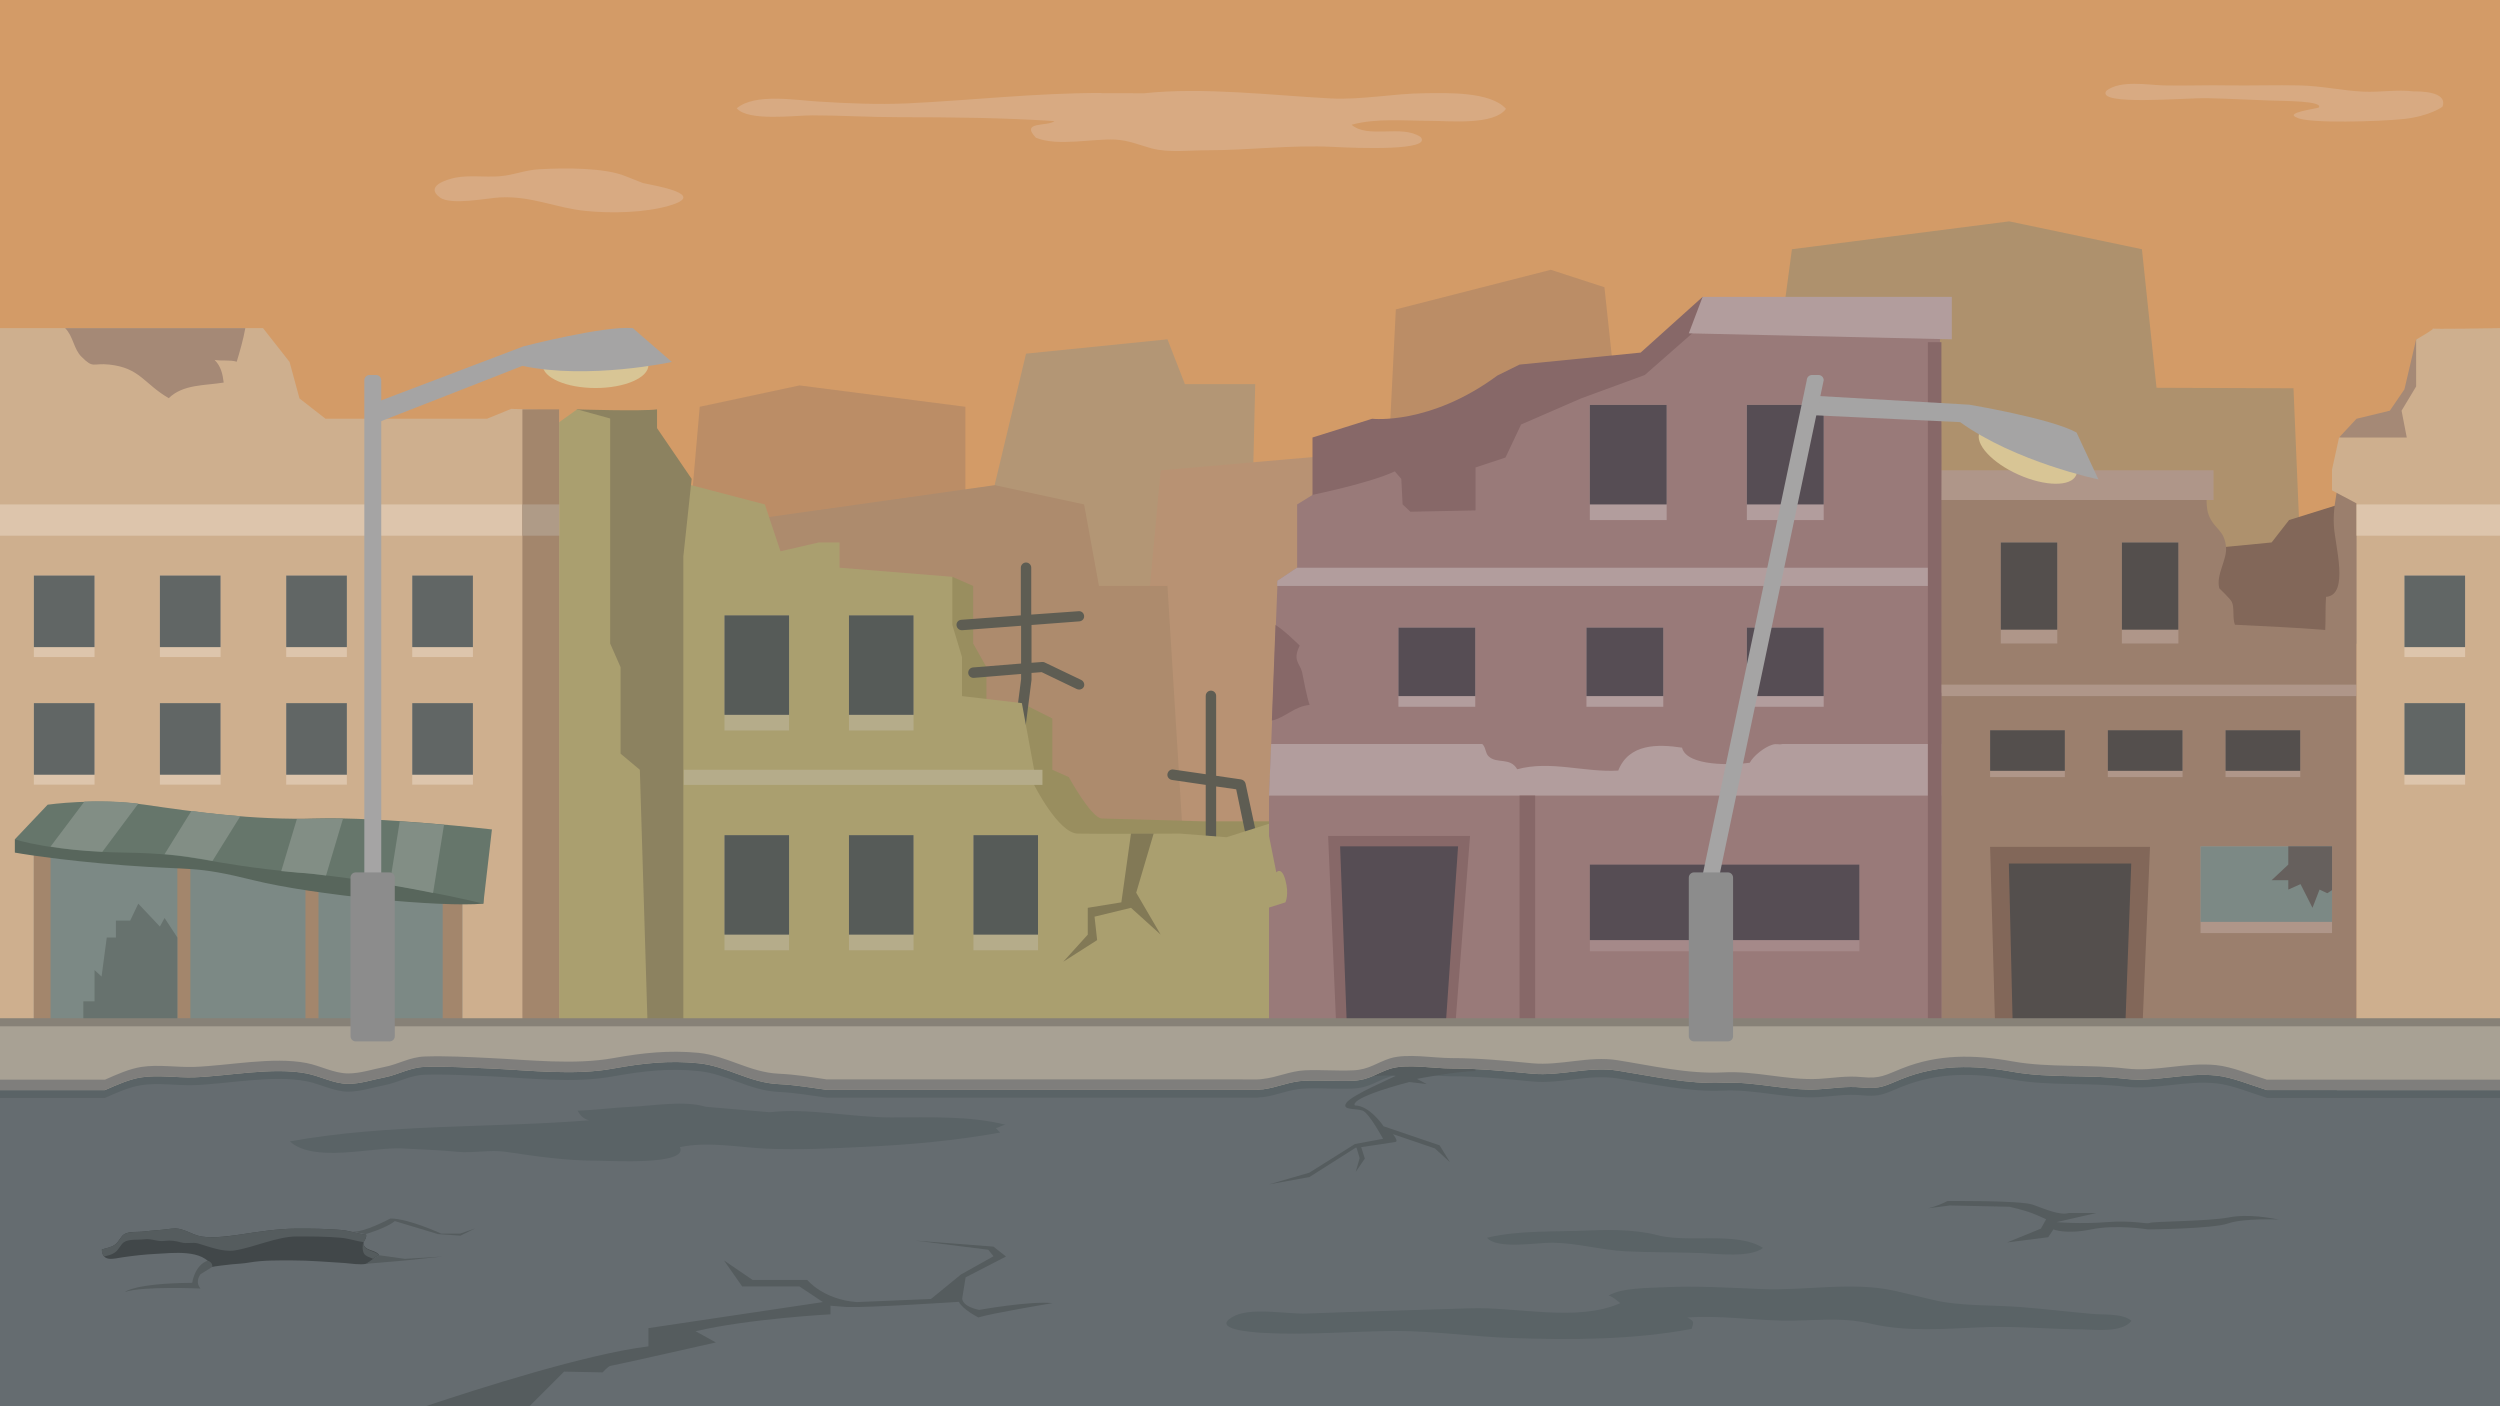 <?xml version="1.0" encoding="utf-8"?>
<!-- Generator: Adobe Illustrator 16.0.0, SVG Export Plug-In . SVG Version: 6.00 Build 0)  -->
<!DOCTYPE svg PUBLIC "-//W3C//DTD SVG 1.1//EN" "http://www.w3.org/Graphics/SVG/1.1/DTD/svg11.dtd">
<svg version="1.1" id="Layer_3" xmlns:x="http://ns.adobe.com/Extensibility/1.0/" xmlns:i="http://ns.adobe.com/AdobeIllustrator/10.0/" xmlns:graph="http://ns.adobe.com/Graphs/1.0/"
	 xmlns="http://www.w3.org/2000/svg" xmlns:xlink="http://www.w3.org/1999/xlink" xmlns:a="http://ns.adobe.com/AdobeSVGViewerExtensions/3.0/"
	 x="0px" y="0px" width="960px" height="540px" viewBox="0 0 960 540" style="enable-background:new 0 0 960 540;"
	 xml:space="preserve">
<rect style="fill:#D39B67;" width="960" height="540"/>
<g>
	<path style="fill:#D8AA82;" d="M240.3,67.7c-7.8-3.3-23.1-3.3-33.3-2.7c-5.5,0.3-9.8,2.3-15.3,2.7c-5.6,0.4-11.3-0.5-16.7,0.5
		c-4,0.8-11.8,3.4-6.1,7.6c4.3,3.2,18.4,0.2,23.2,0c12.1-0.6,21.5,4.1,32.8,5.2c9.9,1,22.7,0.7,32-2c15-4.3-4.8-7.6-10-8.7
		L240.3,67.7z"/>
	<path style="fill:#D8AA82;" d="M422.9,35.7c-25.2,0-49.6,2.8-74.5,4c-11.4,0.5-23,0-34.1-0.7c-8.7-0.5-24.5-3.3-31.4,2.6
		c4.5,5.1,22.2,2.7,28.9,2.7c11.1,0,22,0.7,33.2,0.7c19.8,0,40.3,0.2,59.9,1.5c-2.5,2.2-13.3-0.1-7.1,6.4c8.4,3.4,21.4,0.3,30.5,0.7
		c5.3,0.3,9.5,2.2,14,3.4c6.5,1.7,14.4,0.7,21.2,0.7c16.2,0,32.1-2.1,48.3-1.3c9.6,0.5,38.5,1.6,33.7-3.8
		c-7.2-4.9-20.2,0.8-26.5-4.7c9.5-2.6,20.2-1.5,30.1-1.5c7.4,0,24.5,1.8,29.2-4.6c-5.9-6.7-22.7-6.1-31.3-6c-11.9,0.1-24,2.6-36,2
		c-22.7-1.2-48.9-4.4-71.5-2H422.9z"/>
	<path style="fill:#D8AA82;" d="M907.6,35.2c-8.3-0.4-15.9-2.2-24.6-2.4c-8.8-0.2-17.8,0.1-26.7,0c-8.4-0.2-17,0.2-25.5,0
		c-6.3-0.2-16.5-2.1-21.9,2c-4.6,6,30.5,2.7,38.8,2.9c8,0.2,15.9,0.6,23.9,0.9c5.2,0.2,20.7,0.1,18.8,2.7c-1.1,0.5-13.6,2-8.3,3.9
		c4.4,2.3,31.3,1.5,40.9,0.5c10.1-1.1,14.9-4.7,14.9-4.7c2.3-6.1-9.3-5.9-11-5.9C920.5,34.3,913.7,35.5,907.6,35.2z"/>
</g>
<g>
	<polygon style="fill:#B39675;" points="382,186 394,135.8 448.3,130.3 455,147.5 482,147.5 480,233.4 382,233.4 	"/>
	<polygon style="fill:#BB8D66;" points="263.6,214.6 268.7,156.2 307,148 370.7,156.2 370.7,233.7 273,250 	"/>
	<polygon style="fill:#BB8D66;" points="531.4,210.7 536,118.8 595.5,103.6 616.1,110.3 625.2,195.1 	"/>
	<polygon style="fill:#AE916D;" points="682,141.2 688.1,95.7 771.5,85 822.5,95.7 828.1,148.9 880.7,149.1 883.9,225 677.7,237.3 	
		"/>
	<polygon style="fill:#B89273;" points="440,242 445.7,180.6 514.6,174.6 517.1,336.8 440,332 	"/>
	<polygon style="fill:#AD8B6D;" points="287,199.7 382,186.3 416.3,193.7 422,225 448.3,225 455,333.8 290.6,339.8 	"/>
</g>
<g>
	<polygon style="fill:#826759;" points="854.8,210 872.3,208.3 879,199.7 898.2,193.7 908.3,193.7 908.3,247.1 850,248.5 845,225 	
		"/>
	<path style="fill:#9B7F6D;" d="M897.8,186.3c-0.9,4.9-1.9,9.9-1.6,15.5c0.4,7.5,6.1,26.7-3,27.4c-0.3,4.1-0.1,8.5-0.3,12.7
		c-11-0.9-23-1.4-34.7-2c-1-2.7-0.1-6.6-1.2-8.8c-0.5-1.1-4.8-5.2-4.8-5.2c-1.3-5.3,3-10.8,2.6-15.8c-0.6-6.7-4.4-6.7-6.6-12.2
		c-1.2-2.9-0.9-7.4-0.6-11.5H740.3V397h164.7V186.3H897.8z"/>
	<g>
		<g>
			<rect x="768.3" y="208.3" style="fill:#AF9689;" width="21.7" height="38.8"/>
			<rect x="768.3" y="208.3" style="fill:#544F4D;" width="21.7" height="33.5"/>
		</g>
		<g>
			<rect x="814.8" y="208.3" style="fill:#AF9689;" width="21.7" height="38.8"/>
			<rect x="814.8" y="208.3" style="fill:#544F4D;" width="21.7" height="33.5"/>
		</g>
		<g>
			<rect x="764.2" y="280.4" style="fill:#AF9689;" width="28.7" height="18"/>
			<rect x="764.2" y="280.4" style="fill:#544F4D;" width="28.7" height="15.6"/>
		</g>
		<g>
			<rect x="809.4" y="280.4" style="fill:#AF9689;" width="28.7" height="18"/>
			<rect x="809.4" y="280.4" style="fill:#544F4D;" width="28.7" height="15.6"/>
		</g>
		<g>
			<rect x="854.6" y="280.4" style="fill:#AF9689;" width="28.7" height="18"/>
			<rect x="854.6" y="280.4" style="fill:#544F4D;" width="28.7" height="15.6"/>
		</g>
	</g>
	<rect x="742.5" y="262.9" style="fill:#AF9689;" width="162.4" height="4.4"/>
	<polygon style="fill:#826759;" points="822.6,397 766.2,397 764.2,325.2 825.6,325.2 	"/>
	<polygon style="fill:#544F4D;" points="816.1,394.6 772.9,394.6 771.4,331.6 818.4,331.6 	"/>
	<g>
		<rect x="845" y="325" style="fill:#AF9689;" width="50.5" height="33.3"/>
		<rect x="845" y="325" style="fill:#7C8985;" width="50.5" height="29"/>
		<polygon style="fill:#66605D;" points="878.7,332 872.3,338 878.7,338 878.7,341.6 883.4,339.5 888,348.6 890.7,341.6 893.7,343 
			895.5,341.8 895.5,325 878.7,325 		"/>
	</g>
	<rect x="745.1" y="180.6" style="fill:#AF9689;" width="104.9" height="11.4"/>
</g>
<g>
	<polygon style="fill:#A58976;" points="898.2,168 904.9,160.8 917.7,157.7 923.3,149.5 927.8,130.3 943.7,130.3 938.2,175.7 	"/>
	<path style="fill:#CEAF8E;" d="M960,126v273.9l-55.1-2.9V193.3l-9.4-5v-8l2.7-12.3h26l-2-10.3l5.6-9.3v-18c0,0,8.2-4.7,6.3-4.3
		S960,126,960,126z"/>
	<g>
		<g>
			<rect x="923.3" y="221" style="fill:#DDC5AC;" width="23.3" height="31.3"/>
			<rect x="923.3" y="221" style="fill:#616665;" width="23.3" height="27.5"/>
		</g>
		<g>
			<rect x="923.3" y="270" style="fill:#DDC5AC;" width="23.3" height="31.3"/>
			<rect x="923.3" y="270" style="fill:#616665;" width="23.3" height="27.5"/>
		</g>
	</g>
	<rect x="904.9" y="193.7" style="fill:#DDC5AC;" width="55.1" height="12"/>
</g>
<g>
	<path style="fill:#998E5F;" d="M365.7,221.5l8,3.5v22.1l5.1,9.1v15.2l13.6-1.4l11.7,5.9v19.7l6.3,2.8c0,0,8.7,15.8,12.7,15.9
		l39.3,1.1h33.3l3.8,19.6l-113.3-3l-24.5-51.6v-52.7L365.7,221.5z"/>
	<g>
		<path style="fill:#5E5D53;" d="M415.2,261.1l-14-6.7c-0.3-0.2-0.7-0.2-1-0.2l-4.1,0.3V240l18.4-1.4c1.1-0.1,1.9-1,1.8-2.1
			c-0.1-1.1-1-1.9-2.1-1.8L396,236v-18c0-1.1-0.9-2-2-2s-2,0.9-2,2v18.3l-22.9,1.7c-1.1,0.1-1.9,1-1.8,2.1c0.1,1.1,1,1.9,2,1.9
			c0,0,0.1,0,0.2,0l22.6-1.7v14.5l-18.5,1.5c-1.1,0.1-1.9,1.1-1.8,2.2c0.1,1.1,1.1,1.9,2.2,1.8l18.1-1.5v2l-2.2,17.1
			c-0.1,1.1,0.6,2.1,1.7,2.2c0.1,0,0.2,0,0.3,0c1,0,1.9-0.7,2-1.7l2.2-17.3c0-0.1,0-0.2,0-0.3v-2.4l3.9-0.3l13.5,6.5
			c0.3,0.1,0.6,0.2,0.9,0.2c0.7,0,1.5-0.4,1.8-1.1C416.6,262.8,416.2,261.6,415.2,261.1z"/>
		<path style="fill:#5E5D53;" d="M482,318.2l-3.7-17.3c-0.2-0.8-0.8-1.4-1.7-1.6l-9.6-1.4v-30.7c0-1.1-0.9-2-2-2s-2,0.9-2,2v30.1
			l-12.4-1.8c-1.1-0.2-2.1,0.6-2.3,1.7c-0.2,1.1,0.6,2.1,1.7,2.3l13,1.9v20.1c0,1.1,0.9,2,2,2s2-0.9,2-2V302l7.7,1.1L478,319
			c0.2,0.9,1,1.6,2,1.6c0.1,0,0.3,0,0.4,0C481.5,320.4,482.2,319.3,482,318.2z"/>
	</g>
	<path style="fill:#AA9F6F;" d="M265.4,186.3l28.3,7.4l6,18l14.7-3.4h8v9.7l43.3,3.5V240l3.7,12.3v15l23,2.7l4.7,25.6v5.8
		c0,0,9.3,18.5,16.7,18.7s39.3,0,39.3,0l17.9,1.4l19.5-6.2h5.2c0,0,5.3,80.6,3.3,80.6s-241,0-241,0V211L265.4,186.3z"/>
	<rect x="262.5" y="295.6" style="fill:#B5AC8A;" width="137.8" height="5.8"/>
	<g>
		<rect x="278.2" y="236.3" style="fill:#B5AC8A;" width="24.8" height="44.2"/>
		<rect x="278.2" y="236.3" style="fill:#565B58;" width="24.8" height="38.2"/>
	</g>
	<g>
		<rect x="326" y="236.3" style="fill:#B5AC8A;" width="24.8" height="44.2"/>
		<rect x="326" y="236.3" style="fill:#565B58;" width="24.8" height="38.2"/>
	</g>
	<g>
		<rect x="278.2" y="320.7" style="fill:#B5AC8A;" width="24.8" height="44.2"/>
		<rect x="278.2" y="320.7" style="fill:#565B58;" width="24.8" height="38.2"/>
	</g>
	<g>
		<rect x="326" y="320.7" style="fill:#B5AC8A;" width="24.8" height="44.2"/>
		<rect x="326" y="320.7" style="fill:#565B58;" width="24.8" height="38.2"/>
	</g>
	<g>
		<rect x="373.8" y="320.7" style="fill:#B5AC8A;" width="24.8" height="44.2"/>
		<rect x="373.8" y="320.7" style="fill:#565B58;" width="24.8" height="38.2"/>
	</g>
	<polygon style="fill:#827956;" points="434.3,320.1 430.6,346.5 417.7,348.6 417.7,358.9 408.3,369.3 421.3,361 420.3,352 
		434.3,348.6 445.7,358.9 436.3,342.8 443,320.1 	"/>
	<path style="fill:#8C8260;" d="M221.6,157.2c0,0,24.7,0.8,30.7,0v7.2l13.3,19.5l-3.2,29.8v180.9h-40.9V157.2z"/>
	<polygon style="fill:#AA9F6F;" points="211.7,164.3 221.6,157.2 234.3,160.7 234.3,168 234.3,247.1 238.3,256.2 238.3,289.4 
		245.7,295.6 248.7,394.6 211.7,394.6 	"/>
</g>
<g>
	<polygon style="fill:#CEAF8E;" points="0,126 101,126 111.2,139 115,153 125,160.8 187,160.8 196.3,157 214.7,157.7 214.7,168 
		214.7,397 0,399.9 	"/>
	<rect y="193.7" style="fill:#DDC5AC;" width="214.7" height="12"/>
	<g>
		<g>
			<rect x="13" y="221" style="fill:#DDC5AC;" width="23.3" height="31.3"/>
			<rect x="13" y="221" style="fill:#616665;" width="23.3" height="27.5"/>
		</g>
		<g>
			<rect x="61.4" y="221" style="fill:#DDC5AC;" width="23.3" height="31.3"/>
			<rect x="61.4" y="221" style="fill:#616665;" width="23.3" height="27.5"/>
		</g>
		<g>
			<rect x="109.9" y="221" style="fill:#DDC5AC;" width="23.3" height="31.3"/>
			<rect x="109.9" y="221" style="fill:#616665;" width="23.3" height="27.5"/>
		</g>
		<g>
			<rect x="158.3" y="221" style="fill:#DDC5AC;" width="23.3" height="31.3"/>
			<rect x="158.3" y="221" style="fill:#616665;" width="23.3" height="27.5"/>
		</g>
		<g>
			<rect x="13" y="270" style="fill:#DDC5AC;" width="23.3" height="31.3"/>
			<rect x="13" y="270" style="fill:#616665;" width="23.3" height="27.5"/>
		</g>
		<g>
			<rect x="61.4" y="270" style="fill:#DDC5AC;" width="23.3" height="31.3"/>
			<rect x="61.4" y="270" style="fill:#616665;" width="23.3" height="27.5"/>
		</g>
		<g>
			<rect x="109.9" y="270" style="fill:#DDC5AC;" width="23.3" height="31.3"/>
			<rect x="109.9" y="270" style="fill:#616665;" width="23.3" height="27.5"/>
		</g>
		<g>
			<rect x="158.3" y="270" style="fill:#DDC5AC;" width="23.3" height="31.3"/>
			<rect x="158.3" y="270" style="fill:#616665;" width="23.3" height="27.5"/>
		</g>
	</g>
	<g>
		<rect x="13" y="321.1" style="fill:#7C8985;" width="164.5" height="70.5"/>
		<g>
			<rect x="13" y="321.1" style="fill:#A3866C;" width="6.4" height="70.5"/>
			<rect x="68.1" y="321.1" style="fill:#A3866C;" width="5" height="70.5"/>
			<rect x="170" y="320.1" style="fill:#A3866C;" width="7.5" height="71.5"/>
			<rect x="117.3" y="321.1" style="fill:#A3866C;" width="5" height="70.5"/>
		</g>
		<polygon style="fill:#67726E;" points="68.1,360 63.2,352.5 61.4,355.8 53.1,347 50,353.5 44.5,353.5 44.5,360 41,360 39,375 
			36.3,372.5 36.3,384.5 32,384.5 32,391.6 68.1,391.6 		"/>
	</g>
	<rect x="200.6" y="157.2" style="fill:#A3866C;" width="14.1" height="239.8"/>
	<rect x="200.6" y="193.7" style="fill:#AF9B87;" width="14.1" height="12"/>
	<path style="fill:#A58976;" d="M42,140c11.8,1.3,13.2,7.3,22.8,12.9c5.5-5.4,13.9-4.8,21.1-6c-0.4-3.2-1-6.2-3.5-8.7
		c2.7,0.5,5.9-0.1,8.5,0.7c1.2-4,2.5-8.4,3.3-12.9H25c3.1,3,3.3,8.1,6.3,11C36,141.7,35.4,139.3,42,140z"/>
	<g>
		<path style="fill:#58665C;" d="M5.7,322.3v5.1c0,0,16,2.9,42.3,4.9s26.3,0,49.3,5.7s72,10.5,88.3,9v-5
			C185.7,342,22.3,316.7,5.7,322.3z"/>
		<path style="fill:#66766B;" d="M18.3,309c0,0,18.7-2.7,37.3,0s41.1,6,65.9,5.3s67.4,4.2,67.4,4.2l-3.3,28.5c0,0-35.3-8.7-71.3-12
			s-38-7.2-66.3-7.6s-42.3-5.1-42.3-5.1L18.3,309z"/>
		<g>
			<path style="fill:#828E85;" d="M92.3,313.4c-6.5-0.5-12.8-1.2-18.8-2l-10.3,16.6c6.9,0.6,12.2,1.5,18.4,2.6L92.3,313.4z"/>
			<path style="fill:#828E85;" d="M39.3,327.1l13.8-18.5c-7.4-0.9-14.7-1-20.7-0.8l-13,17.3C24.6,326,31.2,326.7,39.3,327.1z"/>
			<path style="fill:#828E85;" d="M125.2,336.2l6.5-21.8c-3.6-0.1-7-0.1-10.1,0c-2.6,0.1-5.1,0.1-7.6,0.1l-6,20
				c2,0.2,4.1,0.4,6.4,0.6C118,335.3,121.6,335.7,125.2,336.2z"/>
			<path style="fill:#828E85;" d="M170.5,316.7c-5.1-0.5-11-0.9-17-1.3l-3.9,24.4c6.1,1,11.8,2.1,16.7,3.1L170.5,316.7z"/>
		</g>
	</g>
</g>
<g>
	<path style="fill:#876868;" d="M504,190v-22l22.9-7.2c0,0,22.1,2.6,48.1-16.6l8.5-4.2l46.5-4.6l23.8-21.4l17,4L657,135.4l-3.3,72.8
		H504V190z"/>
	<path style="fill:#997A79;" d="M745,130.2c0,0-1,11.9,0,21.7s0,67.1,0,67.1l0.5,17.7l-2.9,15.7v10.6l2.9,3.1v130H487.3v-28.6V361
		v-12.5l6.3-2c0,0,1.5-3,0-8.5s-3.5-3-3.5-3l-2.8-14v-14l3.3-84l7.5-5v-24.3l6-3.7c0,0,22-4.5,31.5-9l2.5,2.9l0.5,9.8l3,2.8l25-0.5
		v-16.5l11.5-3.8l6-12.7l23-10l24.5-9l20.5-18h93.4L745,130.2z"/>
	<g>
		<rect x="610.5" y="155.5" style="fill:#B29D9D;" width="29.5" height="44.2"/>
		<rect x="610.5" y="155.5" style="fill:#564D54;" width="29.5" height="38.2"/>
	</g>
	<g>
		<rect x="670.8" y="155.5" style="fill:#B29D9D;" width="29.5" height="44.2"/>
		<rect x="670.8" y="155.5" style="fill:#564D54;" width="29.5" height="38.2"/>
	</g>
	<g>
		<rect x="670.8" y="241" style="fill:#B29D9D;" width="29.5" height="30.4"/>
		<rect x="670.8" y="241" style="fill:#564D54;" width="29.5" height="26.3"/>
	</g>
	<g>
		<rect x="609.2" y="241" style="fill:#B29D9D;" width="29.5" height="30.4"/>
		<rect x="609.2" y="241" style="fill:#564D54;" width="29.5" height="26.3"/>
	</g>
	<g>
		<rect x="537" y="241" style="fill:#B29D9D;" width="29.5" height="30.4"/>
		<rect x="537" y="241" style="fill:#564D54;" width="29.5" height="26.3"/>
	</g>
	<path style="fill:#B29D9D;" d="M745.4,285.7h-61c-1.4,0.4-2.1-0.3-3.9,0.3c-2.9,0.9-7.1,4.1-8.6,6.9c-6.3,0.9-24.2,1.5-26-5.8
		c-9.3-1.4-20.4-1.6-24.5,8.8c-12.9,0.8-25.9-4-38.8-0.5c-2.7-4.8-7.9-1.9-11-5c-1.3-1.3-1-3.4-2.4-4.7h-81.1l-0.8,19.8h258.1V285.7
		z"/>
	<path style="fill:#B29D9D;" d="M745,219c0,0,0-0.4,0-1H498v0l-7.5,5l-0.1,2h254.7L745,219z"/>
	<rect x="583.5" y="305.5" style="fill:#876868;" width="6" height="86.1"/>
	<polygon style="fill:#876868;" points="559,391.6 513,391.6 510,321 564.5,321 	"/>
	<polygon style="fill:#564D54;" points="555.3,391.6 517.1,391.6 514.6,325 559.9,325 	"/>
	<rect x="610.5" y="332" style="fill:#A58989;" width="103.5" height="33.3"/>
	<rect x="610.5" y="332" style="fill:#564D54;" width="103.5" height="29"/>
	<path style="fill:#876868;" d="M489.8,240l-1.4,36.7c5.1-1.1,8.6-5.5,14.5-6c-1.2-3.4-2.3-9.9-2.9-12.6c-0.8-3.4-3.8-4.4-0.9-10.2
		C496.3,245.3,493.3,242.2,489.8,240z"/>
	<polygon style="fill:#B29D9D;" points="653.8,114 749.5,114 749.5,130.3 648.5,128 	"/>
	<rect x="740.3" y="131.4" style="fill:#876868;" width="5.2" height="264.6"/>
</g>
<g>
	<rect y="391.6" style="fill:#656C70;" width="960" height="148.4"/>
	<path style="fill:#5A6366;" d="M0,394.6v27h40.3c4.5-2,9.4-4.2,14-4.9c6.4-1,13.6,0.2,20.2,0c13.4-0.5,30.2-4,43.2-1.5
		c5.2,1,10.6,4,16,4c4.7,0,9.3-1.6,14-2.5c5.2-1,9.7-3.8,15.3-4c8-0.3,17.2,0.3,25.3,0.6c15.1,0.7,32.4,2.8,47.3,0
		c11.1-2,21.3-3.2,32.7-2c10.8,1.1,19.5,7.5,30.7,8c6.5,0.3,12.5,1.4,18.5,2.2h165.3c0.7-0.1,1.4-0.2,2.2-0.2
		c5.5-0.7,10.3-3.1,16-3.3c6.2-0.3,12.5,0.3,18.7,0c6.1-0.3,8.9-2.9,14.1-4.6c6.4-2,16.7-0.1,23.4-0.1c10.7,0,20.8,1,31.2,2
		c10.9,1,21.6-2.9,32.6-1.2c13.3,2.1,27.3,5.3,40.6,4.7c12.4-0.6,24.7,3.2,36.7,2.5c5.5-0.3,10.6-1.3,16.7-0.7
		c7.1,0.7,8.9-0.7,15.3-3.3c14-5.6,27.8-5.4,42.7-2.7c14,2.5,28.9,1,43.3,2.7c11.4,1.3,22.8-2.5,34.7-1.3c6,0.6,13.1,3.6,19.5,5.6
		H960v-27H0z"/>
	<g>
		<path style="fill:#555C5E;" d="M376,503c-7-1.5-6.5-4.5-6.5-4.5l1.3-8l15.5-8l-4.8-3.8l-30-2.3l28,3.5l2,2.5l-12.5,7l-11.5,9.4
			L329,500c-13-1-19-8.5-19-8.5h-21l-11-7.5l7,10h22l9,6l-67,10v7c-23.6,2.9-65.3,16.2-85.6,23h39.9l13.3-13.3l14.8,0.3
			c0,0,2.3-2.5,3-2.5s40.5-9,40.5-9c-3.3-1.8-7.8-4.3-7.8-4.3c20.3-4.8,51.8-6.5,51.8-6.5v-3.3l6.3,0.5c8.5,0.3,43-2,43-2
			c1.5,3,7.5,6,7.5,6c4.5-1.5,28.5-5.5,28.5-5.5C395.5,499.5,376,503,376,503z"/>
		<path style="fill:#555C5E;" d="M566.5,409c0,0-29.4-6-39.4,4.2c0,0,9.4-0.5,8.7,0s-16.8,7.3-18.8,10.3s3.8,2,6.3,3
			s7.8,10.8,7.8,10.8l-10.8,2l-17.5,11l-15.5,4.5l15.5-2.8l17.8-11.3c0,0,0.1,0,0.3,0l1.2,4l-1.5,5.3l3.5-5.1l-1.4-4.4
			c4-0.6,12.3-1.8,13.2-2c1.2-0.3-1-3-1-3L551,441l5.8,5.3l-4-6.5l-21.5-7.3c0,0-5.3-8-11-8c0,0-3.5-2.5,20.8-9l6.8,0.8l-3.8-2
			c0,0,14.7-2.9,22.5-3V409z"/>
		<path style="fill:#555C5E;" d="M740.3,464c0,0,3.8-0.8,7.5-2.8c0,0,28-0.3,32.8,1.4s10.3,4.2,13.8,3.2H805l-15.3,3.5
			c0,0,9.3,0.8,19.3,0s15.5,0.9,16.5,0.3s22.5-0.6,30.3-2.1s16.3,0.3,19.3,0.8c0,0-13.5-0.6-19.5,1.5s-30.8,2.3-30.8,2.3
			s-12-2-21.8,0s-14.5,0-14.5,0l-2,3l-15.8,2l13-5.3l2-3.6c0,0-2-1-5.3-2.3s-8.8-2.5-8.8-2.5l-22.8-0.5L740.3,464z"/>
		<g>
			<path style="fill:#414749;" d="M81.5,486.5c-3.3-7-15.5-5.3-21.8-5c-4.2,0.2-8.5,0.7-12.6,1.3c-3.5,0.5-7.8,2-8-3
				c1.8-0.6,3.5-0.7,5.1-1.9c1.4-1,2.2-3.1,3.4-3.9c1.9-1.3,5.4-0.8,7.7-1.1c3-0.4,6-0.5,9-0.9c2.2-0.3,3.6-0.5,5.7,0.2
				c2.1,0.6,3.9,1.7,6,2.3c4.1,1.2,10.9,0.3,15.3-0.3c7.4-1.1,15-2.4,22.6-2.4c5.7,0,11.3,0,17,0.5c3.5,0.3,6.5,1.5,9.7,1.8
				c0.3,2-1.8,2.6-0.7,4.4c1.1,1.8,4.7,1.6,5.7,3.5c-1.9,0.6-3.1,2.9-5,3.3c-2.1,0.5-6-0.1-8.3-0.3c-6.7-0.4-13.3-1-20.1-1
				c-5.5,0-11.1-0.1-16.4,0.8c-2.2,0.4-4.5,0.5-6.8,0.7C87.1,485.7,82,486.3,81.5,486.5z"/>
			<g>
				<path style="fill:#555C5E;" d="M139.8,481.4c0.7,1.1,2.2,1.4,3.5,2c0.7-0.6,1.4-1.2,2.2-1.4c-0.9-1.7-6.4-1.6-5.9-5
					C139.1,477.8,139.1,480.3,139.8,481.4z"/>
				<path style="fill:#555C5E;" d="M40,482.5c1.5-0.4,2.8-0.6,4.2-1.6c1.4-1,2.2-3.1,3.4-3.9c1.9-1.3,5.4-0.8,7.7-1.1
					c3-0.4,5,1,8,0.6c2.2-0.3,4.1,0,6.3,0.6c2.1,0.6,4.4-0.2,6.5,0.4c4.1,1.2,9.4,3.3,13.8,2.7c7.4-1.1,16.5-5.4,24-5.4
					c5.7,0,11.3,0,17,0.5c3.2,0.3,5.9,1.3,8.8,1.7c0.3-0.9,1.1-1.6,0.9-2.9c-3.2-0.3-6.2-1.5-9.7-1.8c-5.6-0.5-11.3-0.5-17-0.5
					c-7.5,0-15.1,1.3-22.6,2.4c-4.4,0.7-11.1,1.5-15.3,0.3c-2.1-0.6-3.9-1.7-6-2.3c-2.2-0.7-3.5-0.5-5.7-0.2c-3,0.4-6,0.5-9,0.9
					c-2.3,0.3-5.8-0.1-7.7,1.1c-1.2,0.8-2,2.9-3.4,3.9c-1.7,1.2-3.3,1.3-5.1,1.9C39.1,481.1,39.4,482,40,482.5z"/>
			</g>
			<path style="fill:#555C5E;" d="M81.5,486.5l-4.5,2.8c0,0-2.3,2.8,0,5.5c0,0-22-1-29,1.3c0,0,3.5-3.3,25.8-3.5
				c0,0,0.9-6.7,5.9-8.5C79.7,484,81.8,484.7,81.5,486.5z"/>
			<path style="fill:#555C5E;" d="M182.5,471.7l-5.8,2h-7.3c0,0-12.5-5.8-19.5-5.8c0,0-10.5,5.7-14.9,5l5.4,1c0,0,8-2.3,11.2-5
				l16.6,5l8.6,0.6L182.5,471.7z"/>
			<polygon style="fill:#555C5E;" points="145.5,482 155.5,483.4 170,482.5 155.8,484 140.5,485.3 			"/>
		</g>
	</g>
	<g>
		<path style="fill:#5A6366;" d="M271,425c-8.3-2.5-19.9-0.4-28.5,0c-6.9,0.3-14,1.3-20.7,1.5c0.9,1.7,2.1,3.1,4.4,3.7
			c-37.9,3-77.5,1.3-114.9,8.1c9.2,8.4,31.6,2.1,43.1,2.7c7.1,0.4,14.3,0.6,21.3,1.3c6.1,0.6,12.4-0.9,18.5,0
			c11.6,1.7,22.7,3.4,34.8,3.4c5.2,0,35.5,1.9,32.1-5.2c10.8-2.3,22.5,0.1,33.4,0.6c12.4,0.5,24.9-0.1,37.2-0.7
			c17.8-0.8,35.2-2.4,52.4-5.5c-0.5-0.5-1.3-1.3-1.7-1.7c1.2-0.2,2.6-1.2,3.7-1.3c-13.8-3.5-29.3-2.8-43.8-2.8
			c-15.2,0-31.9-3.7-46.7-2L271,425z"/>
		<path style="fill:#5A6366;" d="M727.7,495.7c-16.4-3.7-34.3,0-51.2-0.7c-12.4-0.5-24.9-1.3-37.4-0.7c-6.2,0.3-16.5,0.2-21.4,3.2
			c1.9,0.5,3.4,2.2,4.5,2.9c-16.6,7.4-40,1.3-57.9,2c-20.6,0.7-41.8,1.2-62.6,2c-7.8,0.3-21.9-2.7-28.6,1.4c-7.6,4.6,7,5.7,11.3,6
			c16.9,1,34.5-0.6,51.5-0.7c15,0,29.6,2.2,44.5,2.7c23.1,0.8,46.9,0.7,69.2-3.5c0.8-2.7,1.1-2.9-1.7-4.4c12-0.8,24,0.9,35.9,1.2
			c12.3,0.3,22.6-1.6,34.6,1.2c13.8,3.2,27.9,2,42,1.4c13.2-0.6,26.1,0.7,39.4,0.8c5.1,0.1,15.1,1.3,18.7-3.3
			c-3.5-3-10.9-2.2-15.5-2.7c-9.1-0.8-18.1-1.9-27.2-2.6c-10.2-0.8-23.5-0.3-33.3-2.7L727.7,495.7z"/>
		<path style="fill:#5A6366;" d="M639.6,475.2c-9.1-3-19.5-3.1-29.3-2.7c-12.8,0.6-27-0.2-39.3,2.8c4,4.6,19.3,1.8,25.1,1.9
			c9.6,0.1,18.6,2.8,28.1,3.3c9.8,0.5,19.8,0.3,29.5,0.7c6.1,0.3,18.6,1.8,23.3-2c-10.5-6.7-29.9-1.4-42.1-5.3"/>
	</g>
	<g>
		<path style="fill:#A8A194;" d="M0,391.6v27h40.3c4.5-2,9.4-4.2,14-4.9c6.4-1,13.6,0.2,20.2,0c13.4-0.5,30.2-4,43.2-1.5
			c5.2,1,10.6,4,16,4c4.7,0,9.3-1.6,14-2.5c5.2-1,9.7-3.8,15.3-4c8-0.3,17.2,0.3,25.3,0.6c15.1,0.7,32.4,2.8,47.3,0
			c11.1-2,21.3-3.2,32.7-2c10.8,1.1,19.5,7.5,30.7,8c6.5,0.3,12.5,1.4,18.5,2.2h165.3c0.7-0.1,1.4-0.2,2.2-0.2
			c5.5-0.7,10.3-3.1,16-3.3c6.2-0.3,12.5,0.3,18.7,0c6.1-0.3,8.9-2.9,14.1-4.6c6.4-2,16.7-0.1,23.4-0.1c10.7,0,20.8,1,31.2,2
			c10.9,1,21.6-2.9,32.6-1.2c13.3,2.1,27.3,5.3,40.6,4.7c12.4-0.6,24.7,3.2,36.7,2.5c5.5-0.3,10.6-1.3,16.7-0.7
			c7.1,0.7,8.9-0.7,15.3-3.3c14-5.6,27.8-5.4,42.7-2.7c14,2.5,28.9,1,43.3,2.7c11.4,1.3,22.8-2.5,34.7-1.3c6,0.6,13.1,3.6,19.5,5.6
			H960v-27H0z"/>
		<path style="fill:#7F7E7C;" d="M851,409c-11.8-1.2-23.2,2.7-34.7,1.3c-14.4-1.7-29.3-0.2-43.3-2.7c-14.9-2.7-28.7-2.9-42.7,2.7
			c-6.5,2.6-8.3,4-15.3,3.3c-6.1-0.6-11.2,0.4-16.7,0.7c-12,0.6-24.3-3.2-36.7-2.5c-13.3,0.7-27.3-2.6-40.6-4.7
			c-11-1.7-21.7,2.2-32.6,1.2c-10.4-1-20.5-2-31.2-2c-6.6,0-16.9-1.9-23.4,0.1c-5.3,1.7-8,4.3-14.1,4.6c-6.2,0.3-12.5-0.3-18.7,0
			c-5.7,0.3-10.5,2.7-16,3.3c-0.8,0.1-1.5,0.2-2.2,0.2H317.5c-6-0.9-11.9-1.9-18.5-2.2c-11.1-0.5-19.9-6.9-30.7-8
			c-11.4-1.1-21.6,0-32.7,2c-15,2.7-32.2,0.7-47.3,0c-8.2-0.4-17.4-0.9-25.3-0.6c-5.6,0.2-10.1,3-15.3,4c-4.7,0.9-9.3,2.5-14,2.5
			c-5.4,0-10.8-3-16-4c-13-2.5-29.7,1-43.2,1.5c-6.5,0.2-13.7-1-20.2,0c-4.6,0.7-9.5,2.9-14,4.9H0v4h40.3c4.5-2,9.4-4.2,14-4.9
			c6.4-1,13.6,0.2,20.2,0c13.4-0.5,30.2-4,43.2-1.5c5.2,1,10.6,4,16,4c4.7,0,9.3-1.6,14-2.5c5.2-1,9.7-3.8,15.3-4
			c8-0.3,17.2,0.3,25.3,0.6c15.1,0.7,32.4,2.8,47.3,0c11.1-2,21.3-3.2,32.7-2c10.8,1.1,19.5,7.5,30.7,8c6.5,0.3,12.5,1.4,18.5,2.2
			h165.3c0.7-0.1,1.4-0.2,2.2-0.2c5.5-0.7,10.3-3.1,16-3.3c6.2-0.3,12.5,0.3,18.7,0c6.1-0.3,8.9-2.9,14.1-4.6
			c6.4-2,16.7-0.1,23.4-0.1c10.7,0,20.8,1,31.2,2c10.9,1,21.6-2.9,32.6-1.2c13.3,2.1,27.3,5.3,40.6,4.7c12.4-0.6,24.7,3.2,36.7,2.5
			c5.5-0.3,10.6-1.3,16.7-0.7c7.1,0.7,8.9-0.7,15.3-3.3c14-5.6,27.8-5.4,42.7-2.7c14,2.5,28.9,1,43.3,2.7
			c11.4,1.3,22.8-2.5,34.7-1.3c6,0.6,13.1,3.6,19.5,5.6H960v-4h-89.5C864.1,412.6,857,409.6,851,409z"/>
	</g>
	<rect y="391" style="fill:#878177;" width="960" height="3.1"/>
</g>
<g>
	<ellipse style="fill:#D8C595;" cx="228.7" cy="140.2" rx="20.3" ry="8.8"/>
	<path style="fill:#A5A4A4;" d="M143.1,155l57.9-22c0,0,31-8,42-7l15,13c0,0-31.9,6.9-57.4,1.5L143.1,163V155z"/>
	<path style="fill:#A5A4A4;" d="M146.4,336c0,1.1-0.9,2-2,2h-2.5c-1.1,0-2-0.9-2-2V146c0-1.1,0.9-2,2-2h2.5c1.1,0,2,0.9,2,2V336z"/>
	<path style="fill:#8C8C8C;" d="M151.6,397.9c0,1.1-0.9,2-2,2h-13c-1.1,0-2-0.9-2-2V337c0-1.1,0.9-2,2-2h13c1.1,0,2,0.9,2,2V397.9z"
		/>
</g>
<g>
	
		<ellipse transform="matrix(0.913 0.407 -0.407 0.913 138.403 -301.953)" style="fill:#D8C595;" cx="779" cy="174.3" rx="20.3" ry="8.8"/>
	<path style="fill:#A5A4A4;" d="M695.4,151.9l60.8,3.5c0,0,31.6,5.3,41.2,10.7l8.4,18c0,0-31.9-6.7-53.1-22l-59.6-2.8L695.4,151.9z"
		/>
	<path style="fill:#A5A4A4;" d="M660.3,336c0,1.1-0.9,2-2,2h-2.5c-1.1,0-2-0.9-2-2l40-190c0-1.1,0.9-2,2-2h2.5c1.1,0,2,0.9,2,2
		L660.3,336z"/>
	<path style="fill:#8C8C8C;" d="M665.5,397.9c0,1.1-0.9,2-2,2h-13c-1.1,0-2-0.9-2-2V337c0-1.1,0.9-2,2-2h13c1.1,0,2,0.9,2,2V397.9z"
		/>
</g>
</svg>
